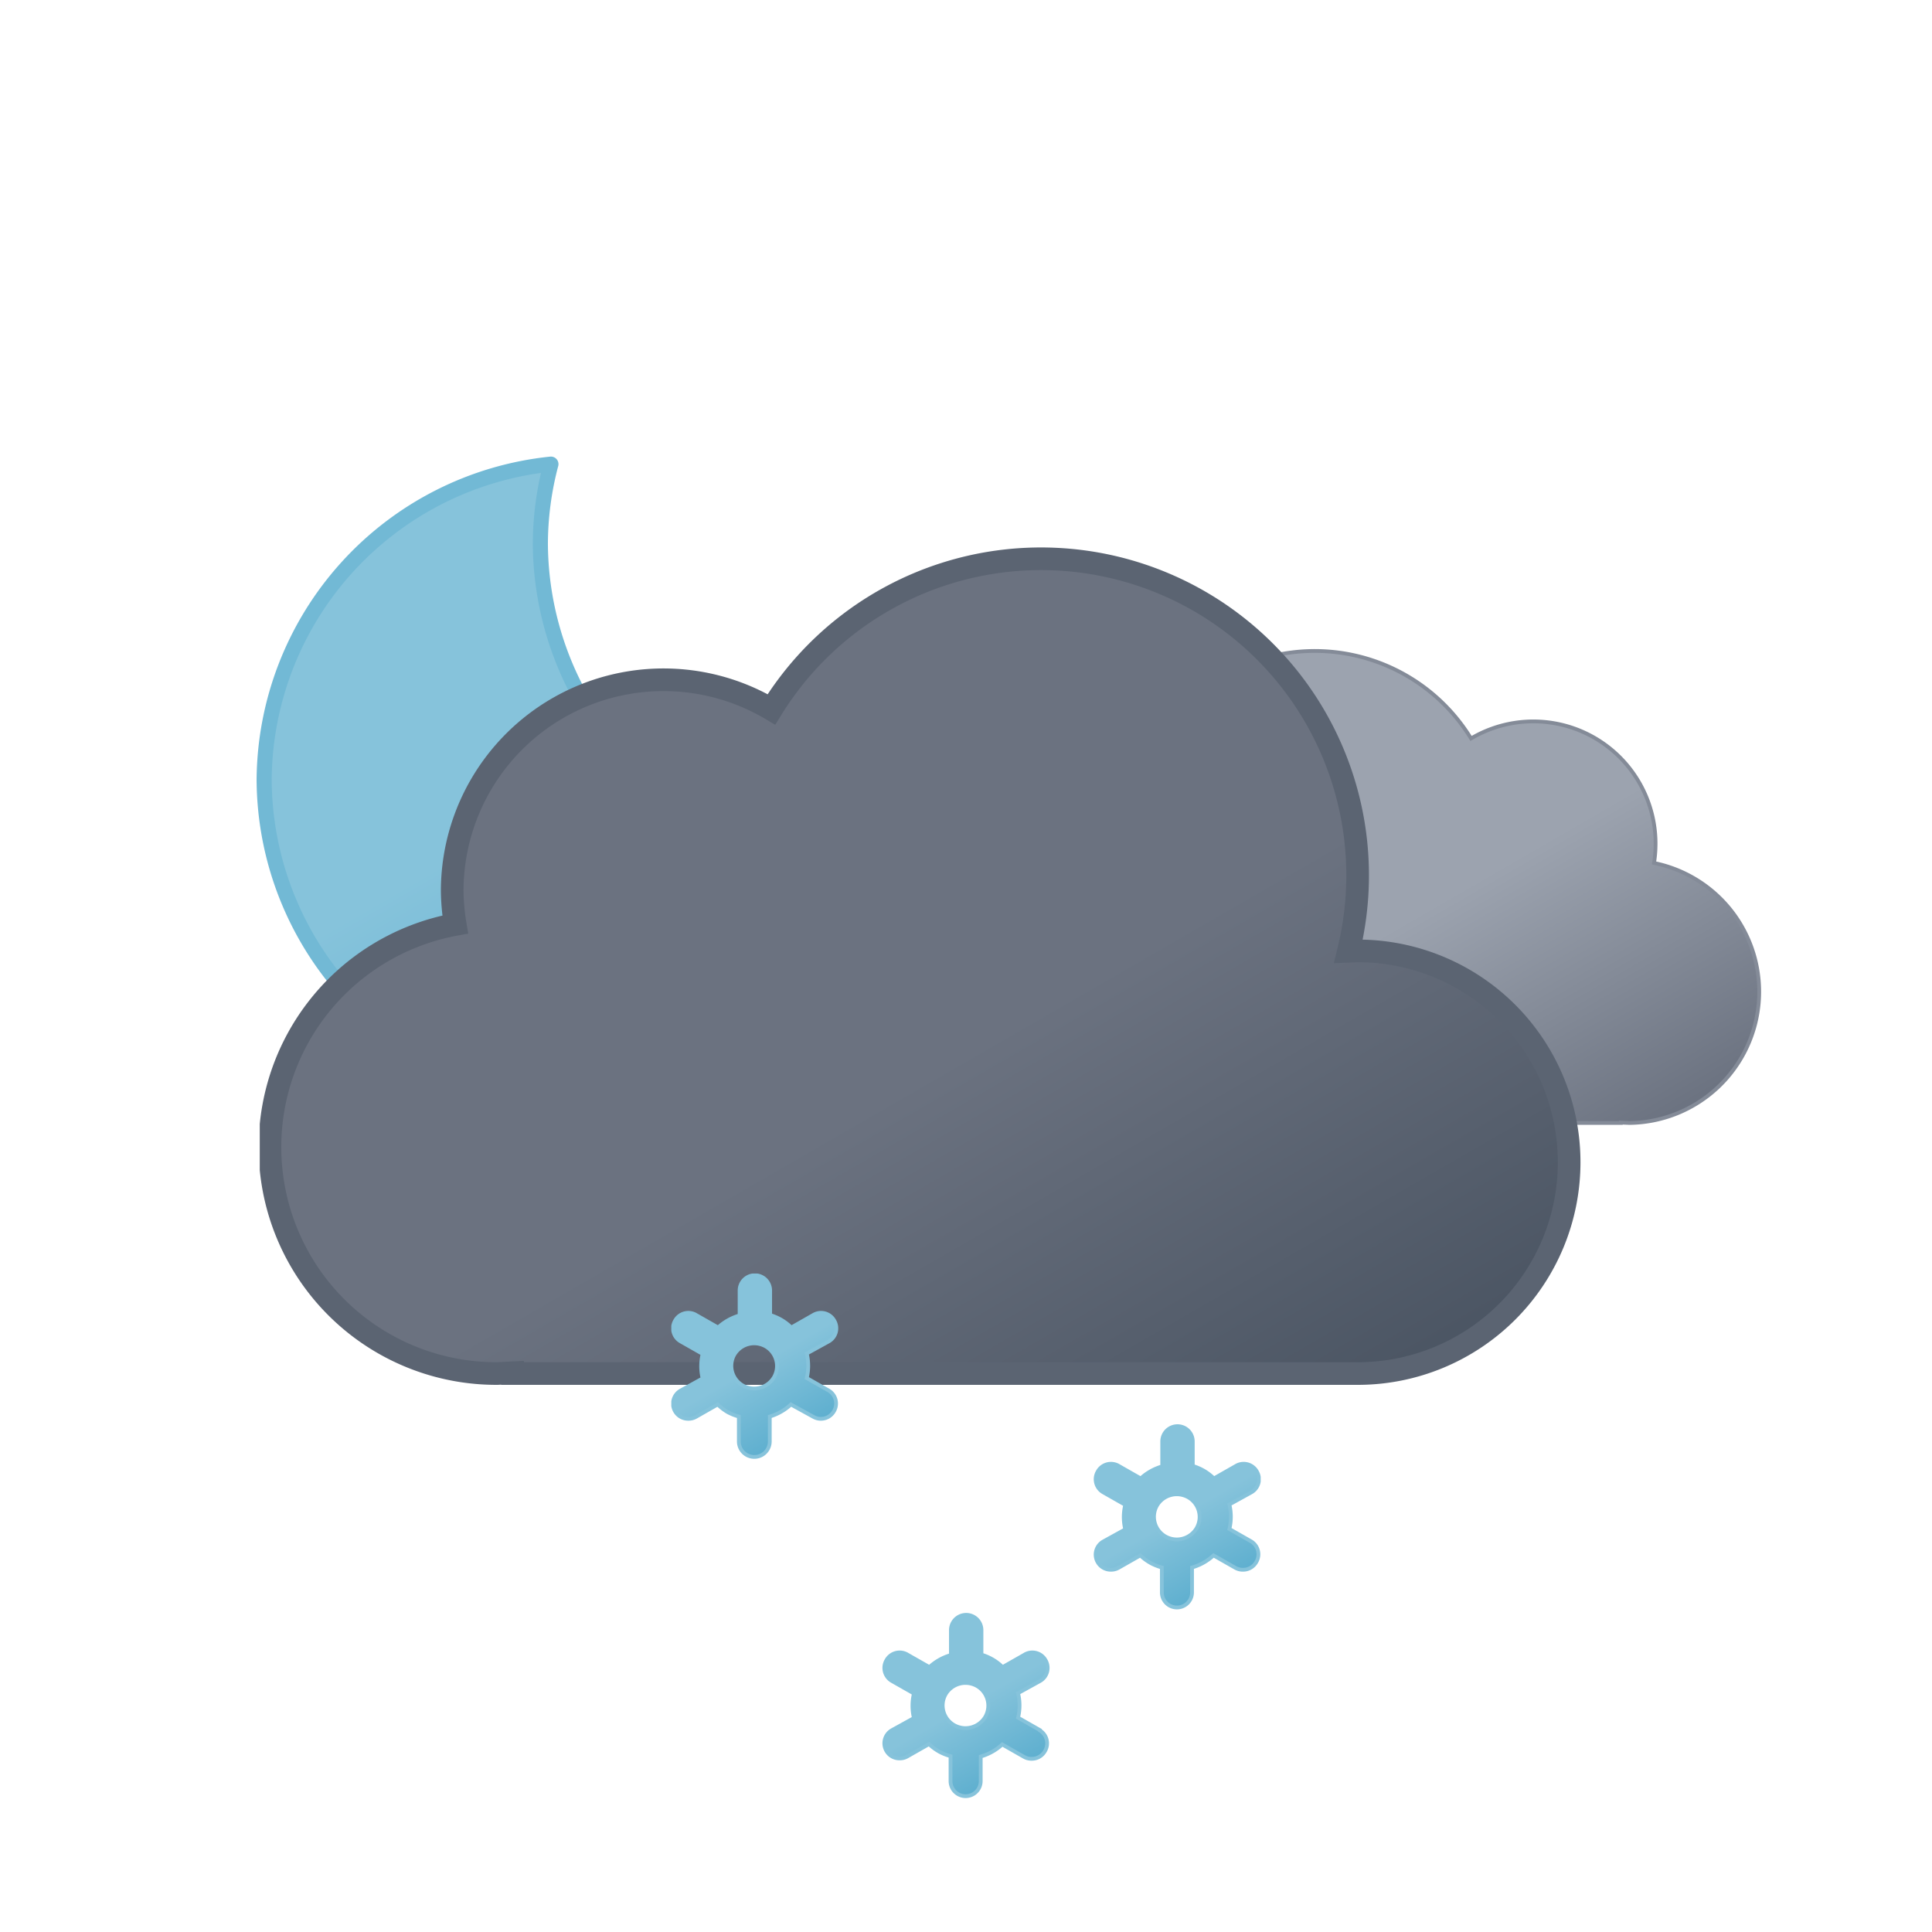 <svg xmlns="http://www.w3.org/2000/svg" xmlns:xlink="http://www.w3.org/1999/xlink" viewBox="0 0 512 512"><defs><linearGradient id="a" x1="52.7" x2="133.4" y1="9.6" y2="149.3" gradientUnits="userSpaceOnUse"><stop offset="0" stop-color="#9ca3af"/><stop offset=".5" stop-color="#9ca3af"/><stop offset="1" stop-color="#6b7280"/></linearGradient><linearGradient id="b" x1="99.5" x2="232.6" y1="30.7" y2="261.4" gradientUnits="userSpaceOnUse"><stop offset="0" stop-color="#6b7280"/><stop offset=".5" stop-color="#6b7280"/><stop offset="1" stop-color="#4b5563"/></linearGradient><linearGradient id="c" x1="34.7" x2="119.2" y1="18.6" y2="165" gradientUnits="userSpaceOnUse"><stop offset="0" stop-color="#86c3db"/><stop offset=".5" stop-color="#86c3db"/><stop offset="1" stop-color="#5eafcf"/></linearGradient><linearGradient xlink:href="#c" id="d" x1="11.4" x2="32.8" y1="5.9" y2="43.1"/><linearGradient xlink:href="#c" id="e" x1="67.4" x2="88.8" y1="95.9" y2="133.1"/><linearGradient xlink:href="#c" id="f" x1="123.4" x2="144.8" y1="45.9" y2="83.1"/><symbol id="h" viewBox="0 0 172 172"><path fill="url('#c')" stroke="#72b9d5" stroke-linecap="round" stroke-linejoin="round" stroke-width="4" d="M160.6 107.4a84.8 84.8 0 0 1-85.4-84.3A83.3 83.3 0 0 1 78 2 84.7 84.7 0 0 0 2 85.7 84.8 84.8 0 0 0 87.4 170a85.2 85.2 0 0 0 82.6-63.1 88 88 0 0 1-9.4.5Z"/></symbol><symbol id="j" viewBox="0 0 200.3 126.1"><path fill="url('#a')" stroke="#848b98" stroke-miterlimit="10" d="M.5 93.2a32.4 32.4 0 0 0 32.4 32.4h129.8v-.1l2.3.1a34.8 34.8 0 0 0 6.5-68.9 32.4 32.4 0 0 0-48.5-33 48.6 48.6 0 0 0-88.6 37.1h-1.5A32.4 32.4 0 0 0 .5 93.1Z"/></symbol><symbol id="k" viewBox="0 0 350 222"><path fill="url('#b')" stroke="#5b6472" stroke-miterlimit="10" stroke-width="6" d="m291 107-2.5.1A83.9 83.9 0 0 0 135.6 43 56 56 0 0 0 51 91a56.6 56.6 0 0 0 .8 9A60 60 0 0 0 63 219l4-.2v.2h224a56 56 0 0 0 0-112Z"/></symbol><symbol id="i" viewBox="0 0 398 222"><use xlink:href="#j" width="200.3" height="126.1" transform="translate(198 27)"/><use xlink:href="#k" width="350" height="222"/></symbol><symbol id="g" viewBox="0 0 398.8 246"><use xlink:href="#h" width="172" height="172"/><use xlink:href="#i" width="398" height="222" transform="translate(.84 24)"/></symbol><symbol id="l" viewBox="0 0 156.2 139"><path fill="url('#d')" stroke="#86c3db" stroke-miterlimit="10" d="m41.7 31-5.8-3.3a13.7 13.7 0 0 0 0-6.5l5.8-3.2a4 4 0 0 0 1.5-5.5 4 4 0 0 0-5.6-1.5l-5.8 3.3a13.6 13.6 0 0 0-2.6-2 13.8 13.8 0 0 0-3-1.3V4.5a4 4 0 0 0-8.1 0v6.6a14.3 14.3 0 0 0-5.7 3.2L6.6 11A4 4 0 0 0 1 12.5 4 4 0 0 0 2.5 18l5.8 3.3a13.7 13.7 0 0 0 0 6.5L2.5 31A4 4 0 0 0 1 36.5a4 4 0 0 0 3.5 2 4 4 0 0 0 2-.5l5.8-3.3a13.6 13.6 0 0 0 2.6 2 13.8 13.8 0 0 0 3 1.2v6.6a4 4 0 0 0 8.2 0v-6.6a14.2 14.2 0 0 0 5.6-3.2l6 3.3a4 4 0 0 0 2 .5 4 4 0 0 0 3.4-2 4 4 0 0 0-1.4-5.5ZM19 29.7a6 6 0 0 1-2.3-8.2 6.1 6.1 0 0 1 5.3-3 6.2 6.2 0 0 1 3 .8 6 6 0 0 1 2.2 8.2 6.1 6.1 0 0 1-8.2 2.2Z"/><path fill="url('#e')" stroke="#86c3db" stroke-miterlimit="10" d="m97.7 121-5.8-3.3a13.7 13.7 0 0 0 0-6.5l5.8-3.2a4 4 0 0 0 1.5-5.5 4 4 0 0 0-5.6-1.5l-5.8 3.3a13.6 13.6 0 0 0-2.6-2 13.8 13.8 0 0 0-3-1.3v-6.5a4 4 0 0 0-8.1 0v6.6a14.3 14.3 0 0 0-5.7 3.2l-5.8-3.3a4 4 0 0 0-5.6 1.5 4 4 0 0 0 1.5 5.5l5.8 3.3a13.7 13.7 0 0 0 0 6.5l-5.8 3.2a4 4 0 0 0-1.5 5.5 4 4 0 0 0 3.5 2 4 4 0 0 0 2-.5l5.8-3.3a13.6 13.6 0 0 0 2.7 2 13.8 13.8 0 0 0 3 1.2v6.6a4 4 0 0 0 8 0V128a14.2 14.2 0 0 0 5.7-3.2l5.8 3.3a4 4 0 0 0 2 .5 4 4 0 0 0 3.5-2 4 4 0 0 0-1.3-5.5ZM75 119.7a6 6 0 0 1-2.3-8.2 6.1 6.1 0 0 1 5.3-3 6.2 6.2 0 0 1 3 .8 6 6 0 0 1 2.2 8.2 6.1 6.1 0 0 1-8.2 2.2Z"/><path fill="url('#f')" stroke="#86c3db" stroke-miterlimit="10" d="m153.7 71-5.8-3.3a13.7 13.7 0 0 0 0-6.5l5.8-3.2a4 4 0 0 0 1.5-5.5 4 4 0 0 0-5.6-1.5l-5.8 3.3a13.6 13.6 0 0 0-2.6-2 13.8 13.8 0 0 0-3-1.3v-6.5a4 4 0 0 0-8.1 0v6.6a14.3 14.3 0 0 0-5.7 3.2l-5.8-3.3a4 4 0 0 0-5.6 1.5 4 4 0 0 0 1.5 5.5l5.8 3.3a13.7 13.7 0 0 0 0 6.5l-5.8 3.2a4 4 0 0 0-1.5 5.5 4 4 0 0 0 3.5 2 4 4 0 0 0 2-.5l5.8-3.3a13.6 13.6 0 0 0 2.7 2 13.8 13.8 0 0 0 3 1.2v6.6a4 4 0 0 0 8 0v-6.6a14.2 14.2 0 0 0 5.7-3.2l5.8 3.3a4 4 0 0 0 2 .5 4 4 0 0 0 3.5-2 4 4 0 0 0-1.3-5.5ZM131 69.7a6 6 0 0 1-2.3-8.2 6.1 6.1 0 0 1 5.3-3 6.2 6.2 0 0 1 3 .8 6 6 0 0 1 2.2 8.2 6.1 6.1 0 0 1-8.2 2.2Z"/></symbol></defs><use xlink:href="#g" width="398.8" height="246" transform="translate(68 121)"/><use xlink:href="#l" width="156.2" height="139" transform="translate(177.9 337.5)"/></svg>